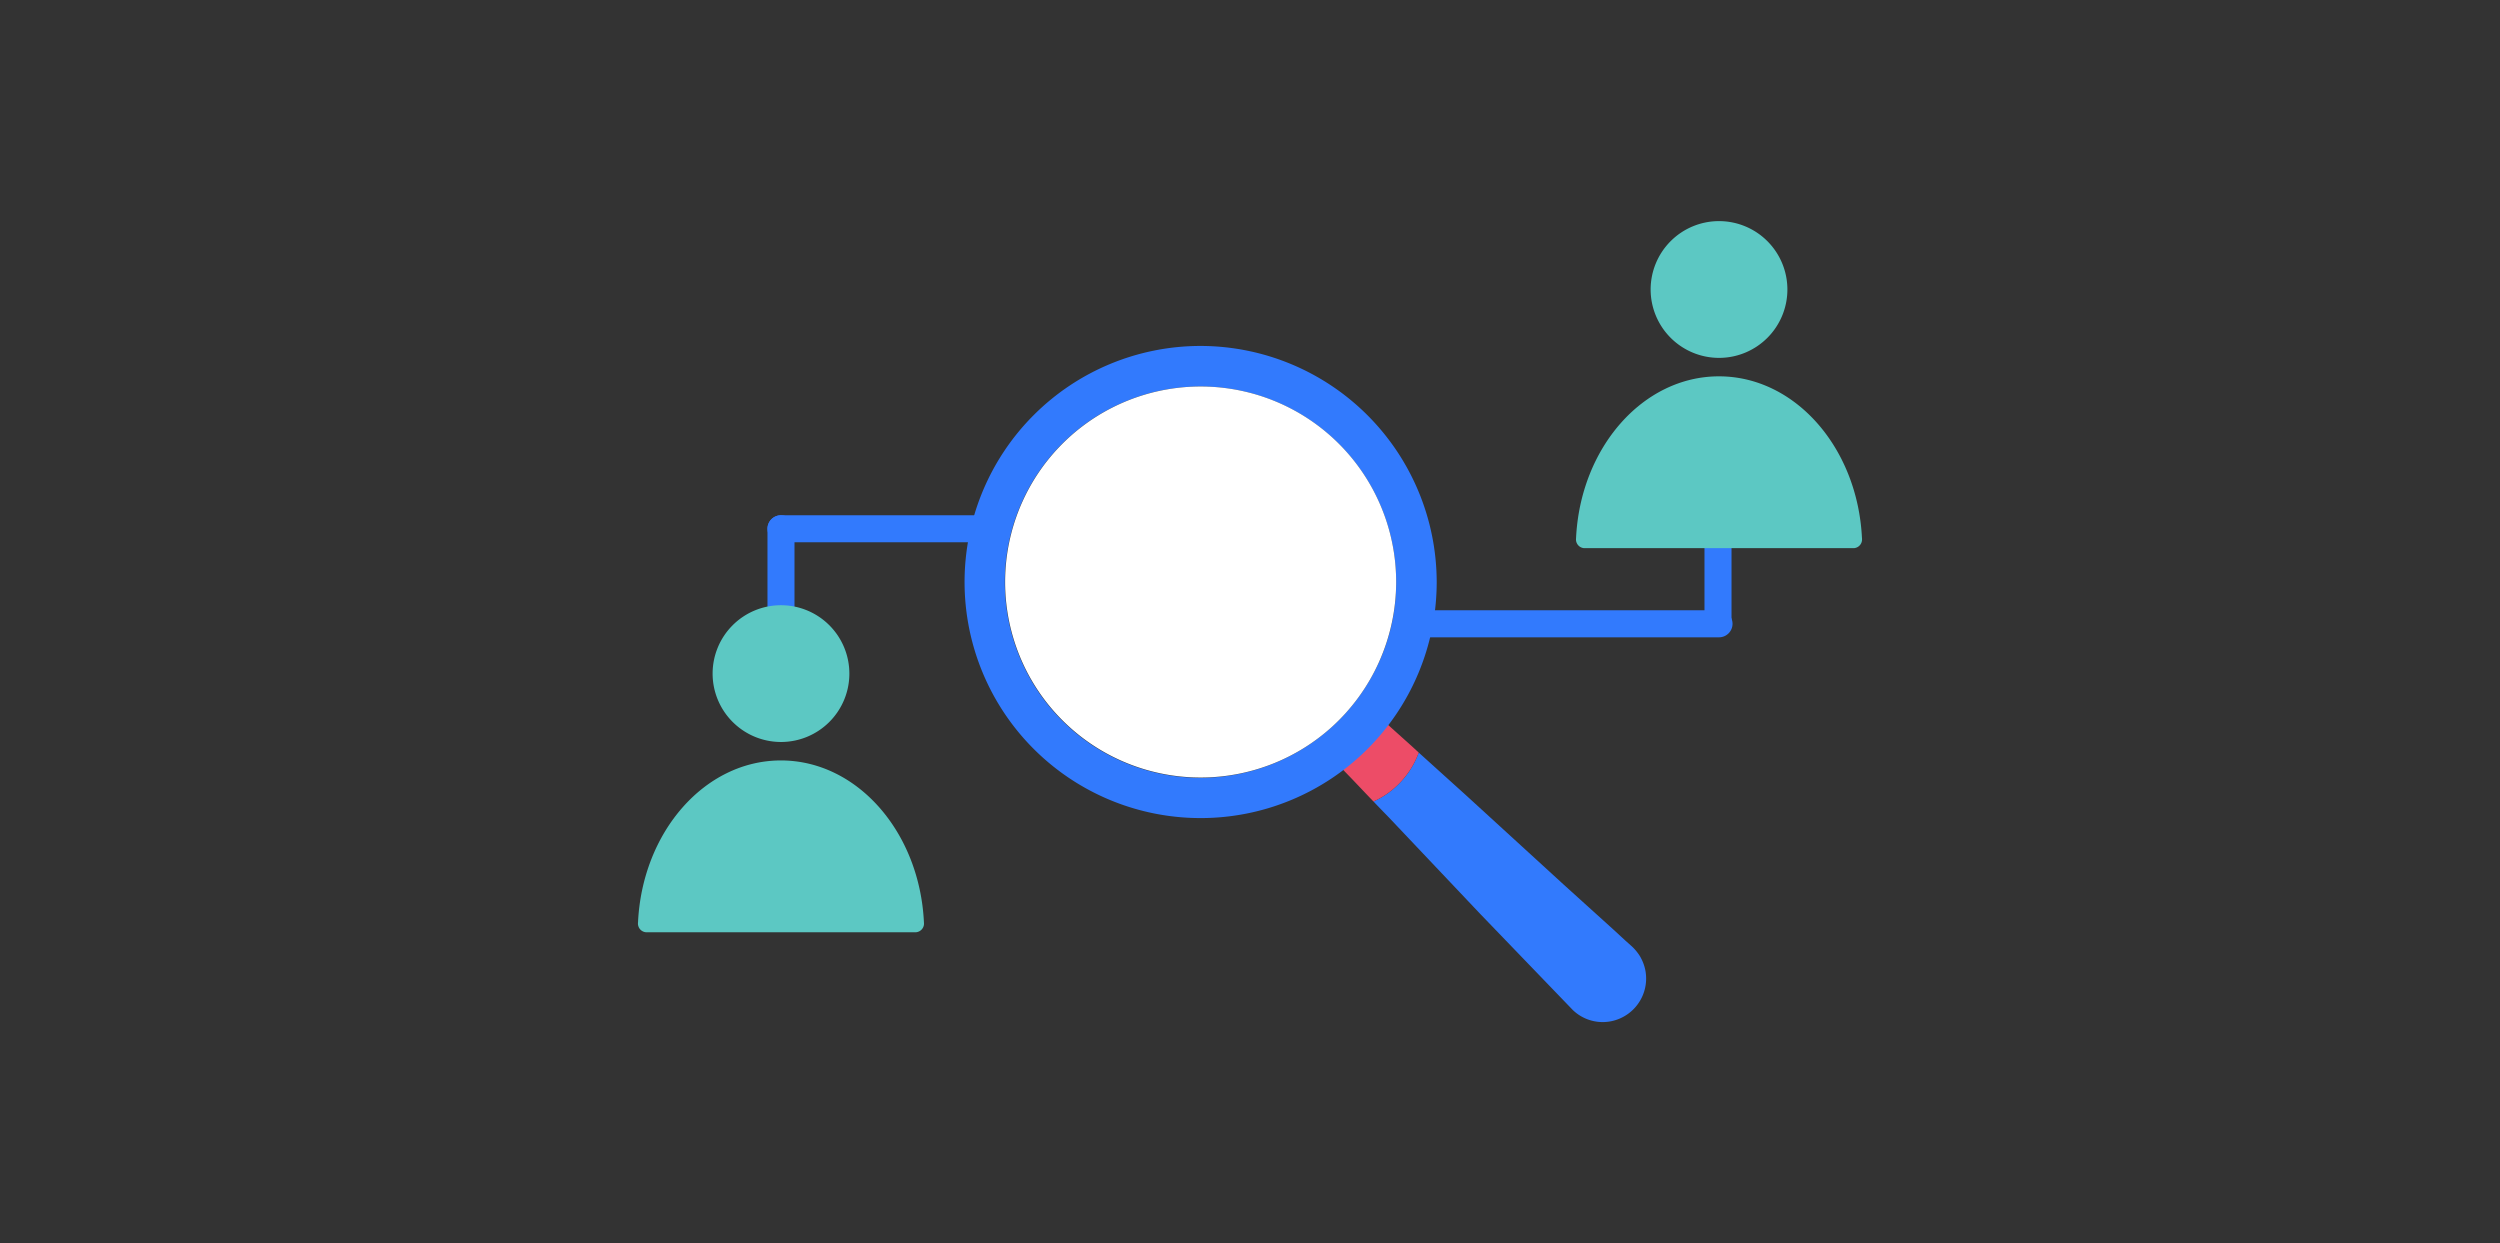 <svg data-tags="dashboard thumbnails,research" xmlns="http://www.w3.org/2000/svg" viewBox="0 0 185 92"><rect x="0" y="0" width="185" height="92" fill="#333333" stroke="none"/><path d="M57.793 46.73a1 1 0 0 1-1-1v-6.6a1 1 0 0 1 2 0v6.6a1 1 0 0 1-1 1Z" fill="#327afd"/><path d="M72.865 40.13H57.793a1 1 0 0 1 0-2h15.072a1 1 0 0 1 0 2ZM127.207 47.161h-22.23a1 1 0 0 1 0-2h22.23a1 1 0 0 1 0 2Z" fill="#327afd"/><path fill="#327afd" d="M126.132 39.561h2v6.601h-2z"/><path d="M57.793 54.907a5.06 5.06 0 1 0-5.06-5.06 5.064 5.064 0 0 0 5.06 5.06ZM67.792 68.986H47.793a.646.646 0 0 1-.58-.717c.31-6.687 4.926-11.996 10.575-11.996s10.274 5.309 10.584 11.996a.646.646 0 0 1-.58.717ZM127.207 26.483a5.06 5.06 0 1 0-5.06-5.06 5.064 5.064 0 0 0 5.06 5.06ZM137.207 40.562h-20a.646.646 0 0 1-.58-.717c.31-6.687 4.927-11.996 10.576-11.996s10.274 5.309 10.584 11.996a.646.646 0 0 1-.58.717Z" fill="#5cc8c3"/><path d="M121.737 71.711a3.375 3.375 0 0 0-.38-.95 3.602 3.602 0 0 0-.6-.73l-.46-.41-.9-.83-3.65-3.3-7.26-6.64-3.5-3.16a6.36 6.36 0 0 1-1.35 2.19 6.253 6.253 0 0 1-2 1.43c.38.4.77.8 1.15 1.19l6.77 7.15 6.83 7.09a3.189 3.189 0 0 0 3.8.47 3.223 3.223 0 0 0 1.55-3.5Z" fill="#327afd"/><path d="M104.987 55.691a6.36 6.36 0 0 1-1.35 2.19 6.253 6.253 0 0 1-2 1.43c-.09-.09-.17-.18-.26-.27-.47-.49-.94-.99-1.41-1.48-.7-.72-1.39-1.45-2.1-2.15a14.11 14.11 0 0 0 2.76-3.65c.2.18.38.34.57.5l1.72 1.56 1.56 1.4Z" fill="#ed4c67"/><path d="M101.637 59.311c-.09-.09-.17-.18-.26-.27M104.987 55.691l-.51-.47" fill="none"/><path d="M88.836 25.6a17.469 17.469 0 1 0 17.48 17.48 17.498 17.498 0 0 0-17.48-17.48Zm12.54 24.7a14.518 14.518 0 0 1-12.54 7.26 14.48 14.48 0 1 1 14.48-14.48 14.257 14.257 0 0 1-1.94 7.22Z" fill="#327afd"/><path d="M103.316 43.08a14.497 14.497 0 0 1-4.82 10.77 14.468 14.468 0 1 1 4.82-10.77Z" fill="#fff"/></svg>